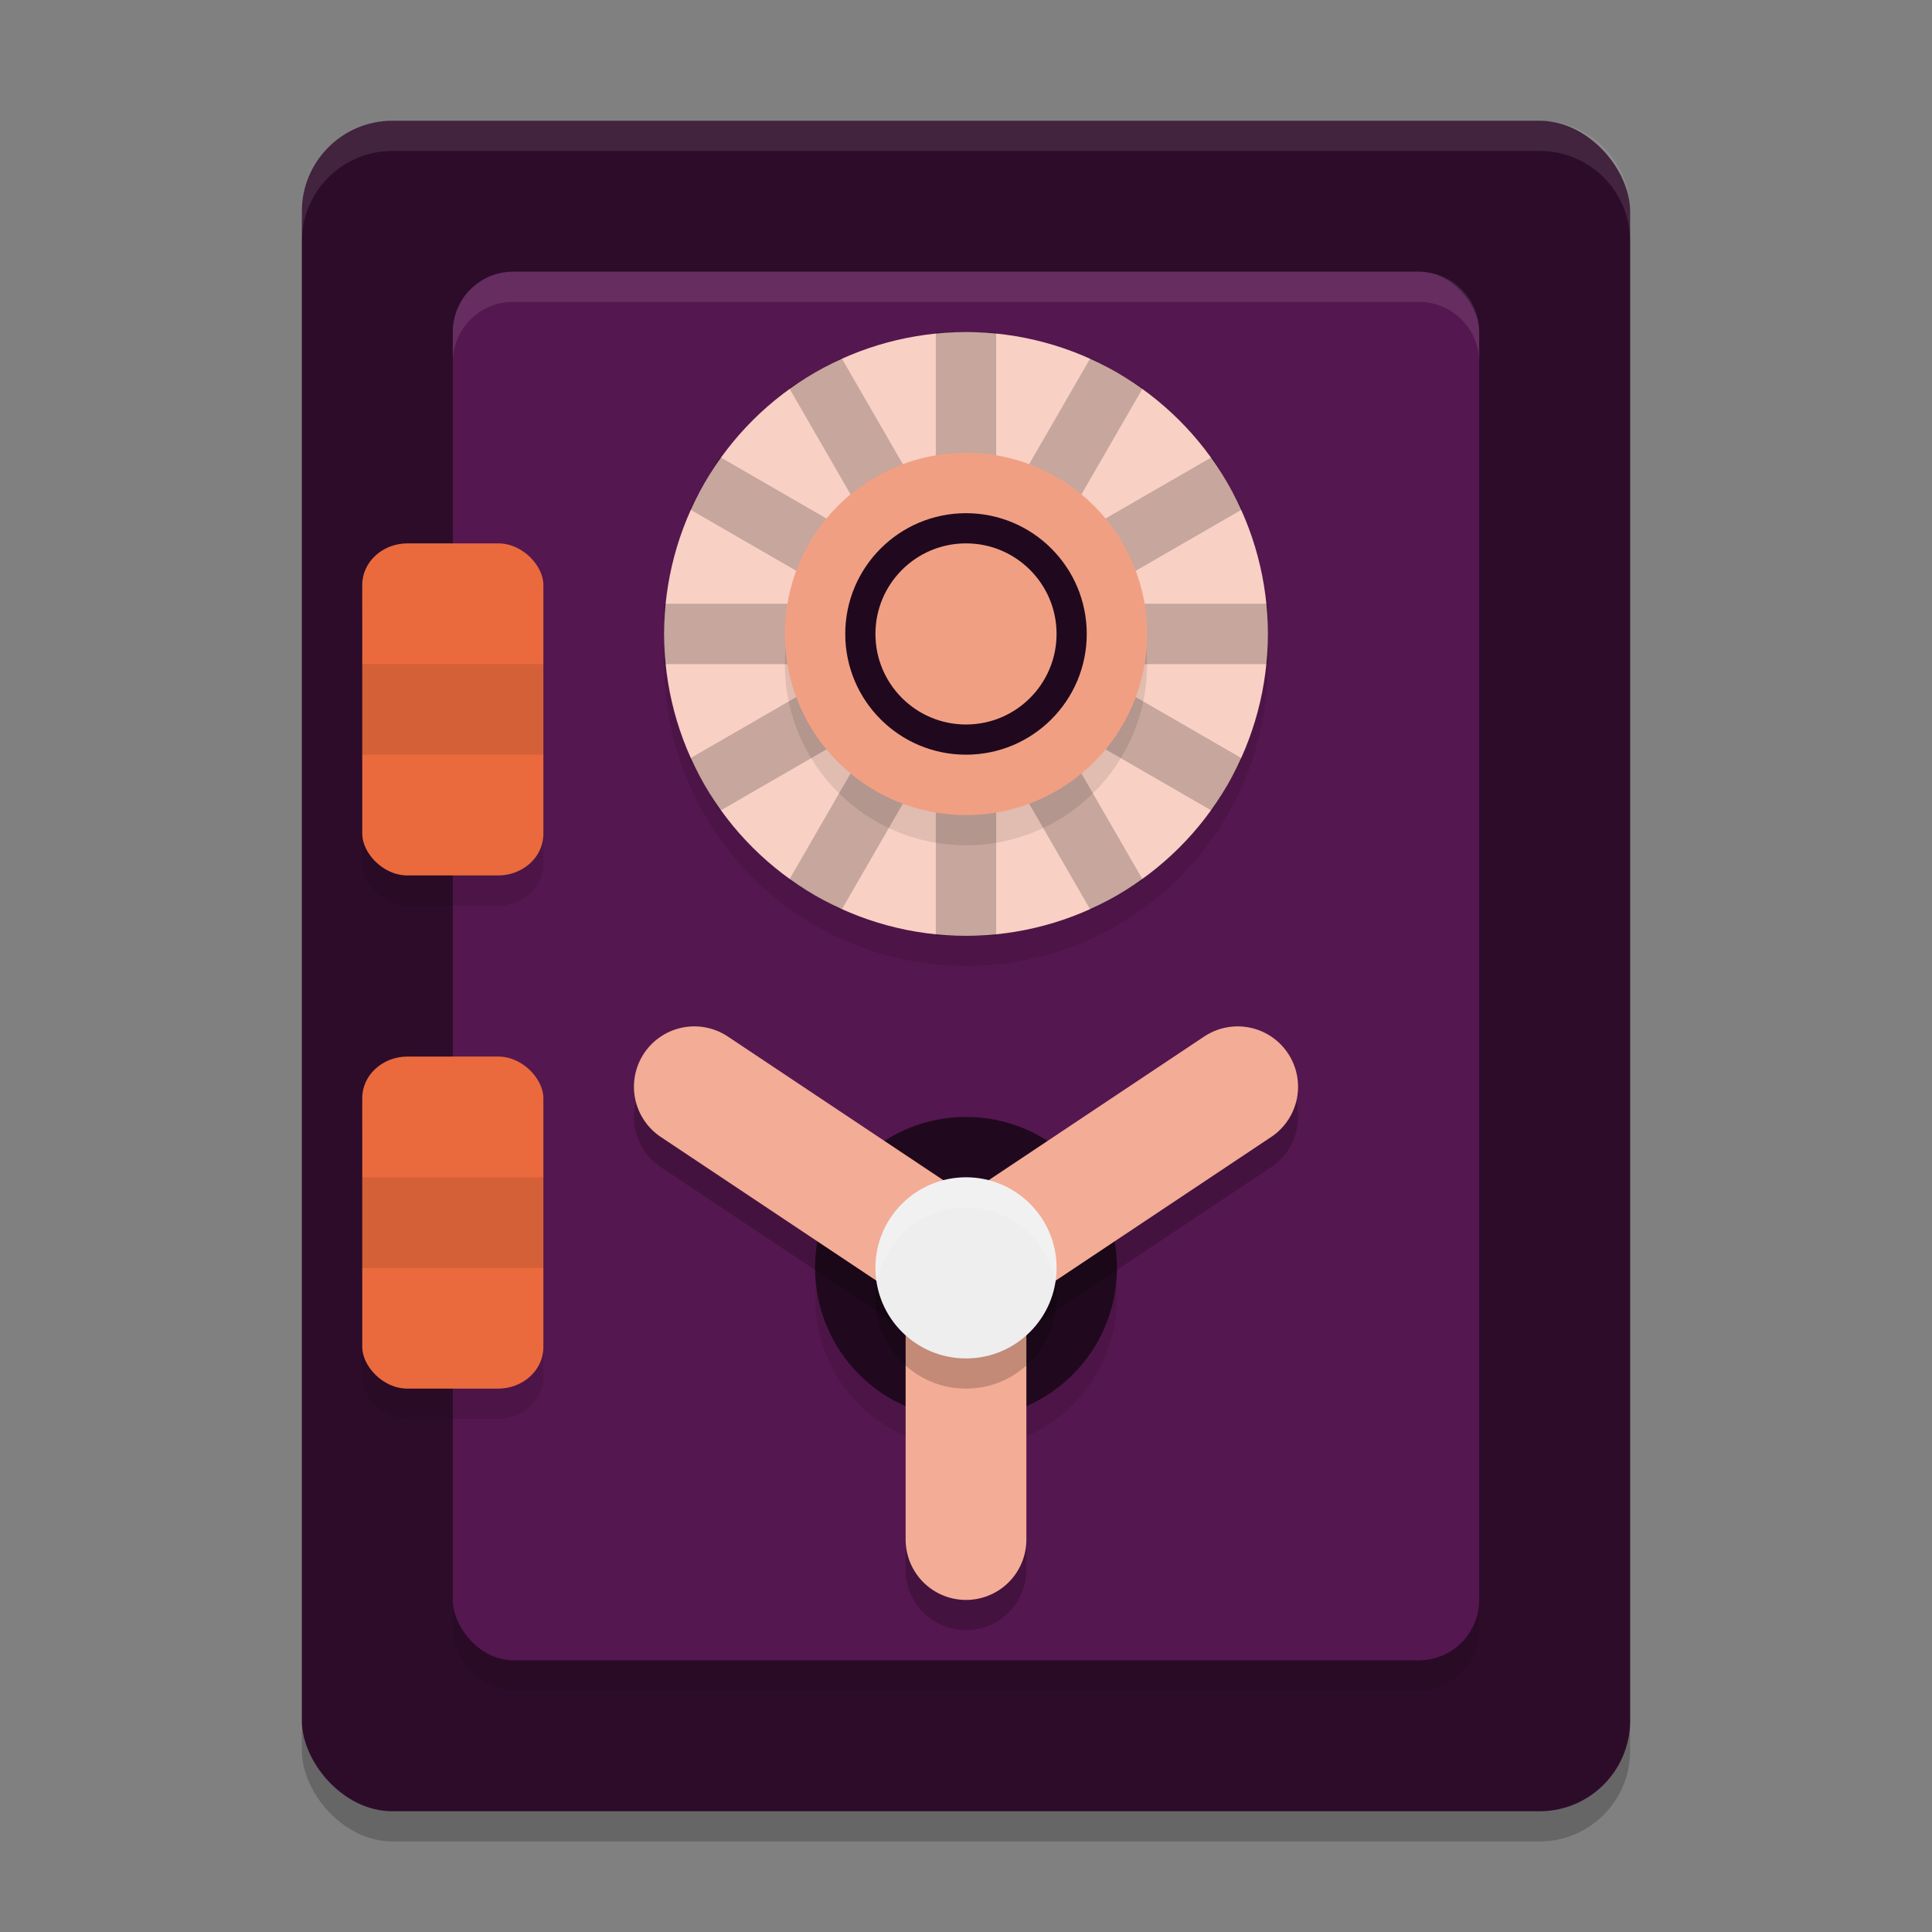 <svg xmlns="http://www.w3.org/2000/svg" width="64" height="64" version="1.1">
 <rect width="100%" height="100%" fill="#808080" stroke="none"/>
 <rect style="opacity:.2" width="44" height="56" x="10" y="5" rx="3" ry="3"/>
 <rect style="fill:#2d0c2a" width="44" height="56" x="10" y="4" rx="3" ry="3"/>
 <rect style="opacity:.1" width="34" height="46" x="15" y="10" rx="2"/>
 <rect style="fill:#55174f" width="34" height="46" x="15" y="9" rx="2"/>
 <path style="fill:#ffffff;opacity:0.1" d="M 17 9 C 15.892 9 15 9.892 15 11 L 15 12 C 15 10.892 15.892 10 17 10 L 47 10 C 48.108 10 49 10.892 49 12 L 49 11 C 49 9.892 48.108 9 47 9 L 17 9 z"/>
 <rect style="opacity:.1" width="6" height="11" x="12" y="19" rx="1.5" ry="1.375"/>
 <rect style="fill:#ea6a3d" width="6" height="11" x="12" y="18" rx="1.5" ry="1.375"/>
 <rect style="opacity:.1" width="6" height="11" x="12" y="36" rx="1.5" ry="1.375"/>
 <rect style="fill:#ea6a3d" width="6" height="11" x="12" y="35" rx="1.5" ry="1.375"/>
 <path style="fill:#ffffff;opacity:.1" d="m13 4c-1.662 0-3 1.338-3 3v1c0-1.662 1.338-3 3-3h38c1.662 0 3 1.338 3 3v-1c0-1.662-1.338-3-3-3z"/>
 <circle style="opacity:0.1" cx="-43" cy="-32" r="5" transform="matrix(0,-1,-1,0,0,0)"/>
 <circle style="fill:#20091e" cx="-42" cy="-32" r="5" transform="matrix(0,-1,-1,0,0,0)"/>
 <circle style="opacity:0.1" cx="-22" cy="32" r="10" transform="rotate(-90)"/>
 <circle style="fill:#f8d0c4" cx="-21" cy="32" r="10" transform="rotate(-90)"/>
 <path style="opacity:0.2;fill:none;stroke:#000000;stroke-width:2" d="m 32,27.666 v 3.334 M 32,11 V 31 M 27,12.34 37,29.66 M 23.34,16 40.66,26 M 22,21 H 42 M 23.34,26 40.66,16 M 27,29.66 37,12.34"/>
 <circle style="opacity:0.1" cx="32" cy="22" r="6"/>
 <circle style="fill:#f19f83" cx="-21" cy="32" r="6" transform="rotate(-90)"/>
 <circle style="fill:#20091e" cx="-21" cy="-32" r="4" transform="matrix(0,-1,-1,0,0,0)"/>
 <circle style="fill:#f19f83" cx="-21" cy="-32" r="3" transform="matrix(0,-1,-1,0,0,0)"/>
 <path style="fill:none;opacity:.2;stroke-linecap:round;stroke-width:4;stroke:#000000" d="m32 43-9-6"/>
 <path style="fill:none;stroke-linecap:round;stroke-width:4;stroke:#f3ac95" d="m32 42-9-6"/>
 <path style="fill:none;opacity:.2;stroke-linecap:round;stroke-width:4;stroke:#000000" d="m32 43 9-6"/>
 <path style="fill:none;stroke-linecap:round;stroke-width:4;stroke:#f3ac95" d="m32 42 9-6"/>
 <path style="fill:none;opacity:.2;stroke-linecap:round;stroke-width:4;stroke:#000000" d="m32 52v-9"/>
 <path style="fill:none;stroke-linecap:round;stroke-width:4;stroke:#f3ac95" d="m32 51v-9"/>
 <circle style="opacity:.2" cx="-43" cy="-32" r="3" transform="matrix(0,-1,-1,0,0,0)"/>
 <circle style="fill:#eeeeee" cx="-42" cy="-32" r="3" transform="matrix(0,-1,-1,0,0,0)"/>
 <path style="fill:#ffffff;opacity:0.2" transform="matrix(0,-1,-1,0,0,0)" d="M -39 -32 A 3 3 0 0 1 -42 -29 A 3 3 0 0 1 -42.5 -29.047 A 3 3 0 0 0 -40 -32 A 3 3 0 0 0 -42.492 -34.955 A 3 3 0 0 1 -42 -35 A 3 3 0 0 1 -39 -32 z"/>
 <rect style="opacity:.1" width="6" height="3" x="12" y="22"/>
 <rect style="opacity:.1" width="6" height="3" x="12" y="39"/>
</svg>
